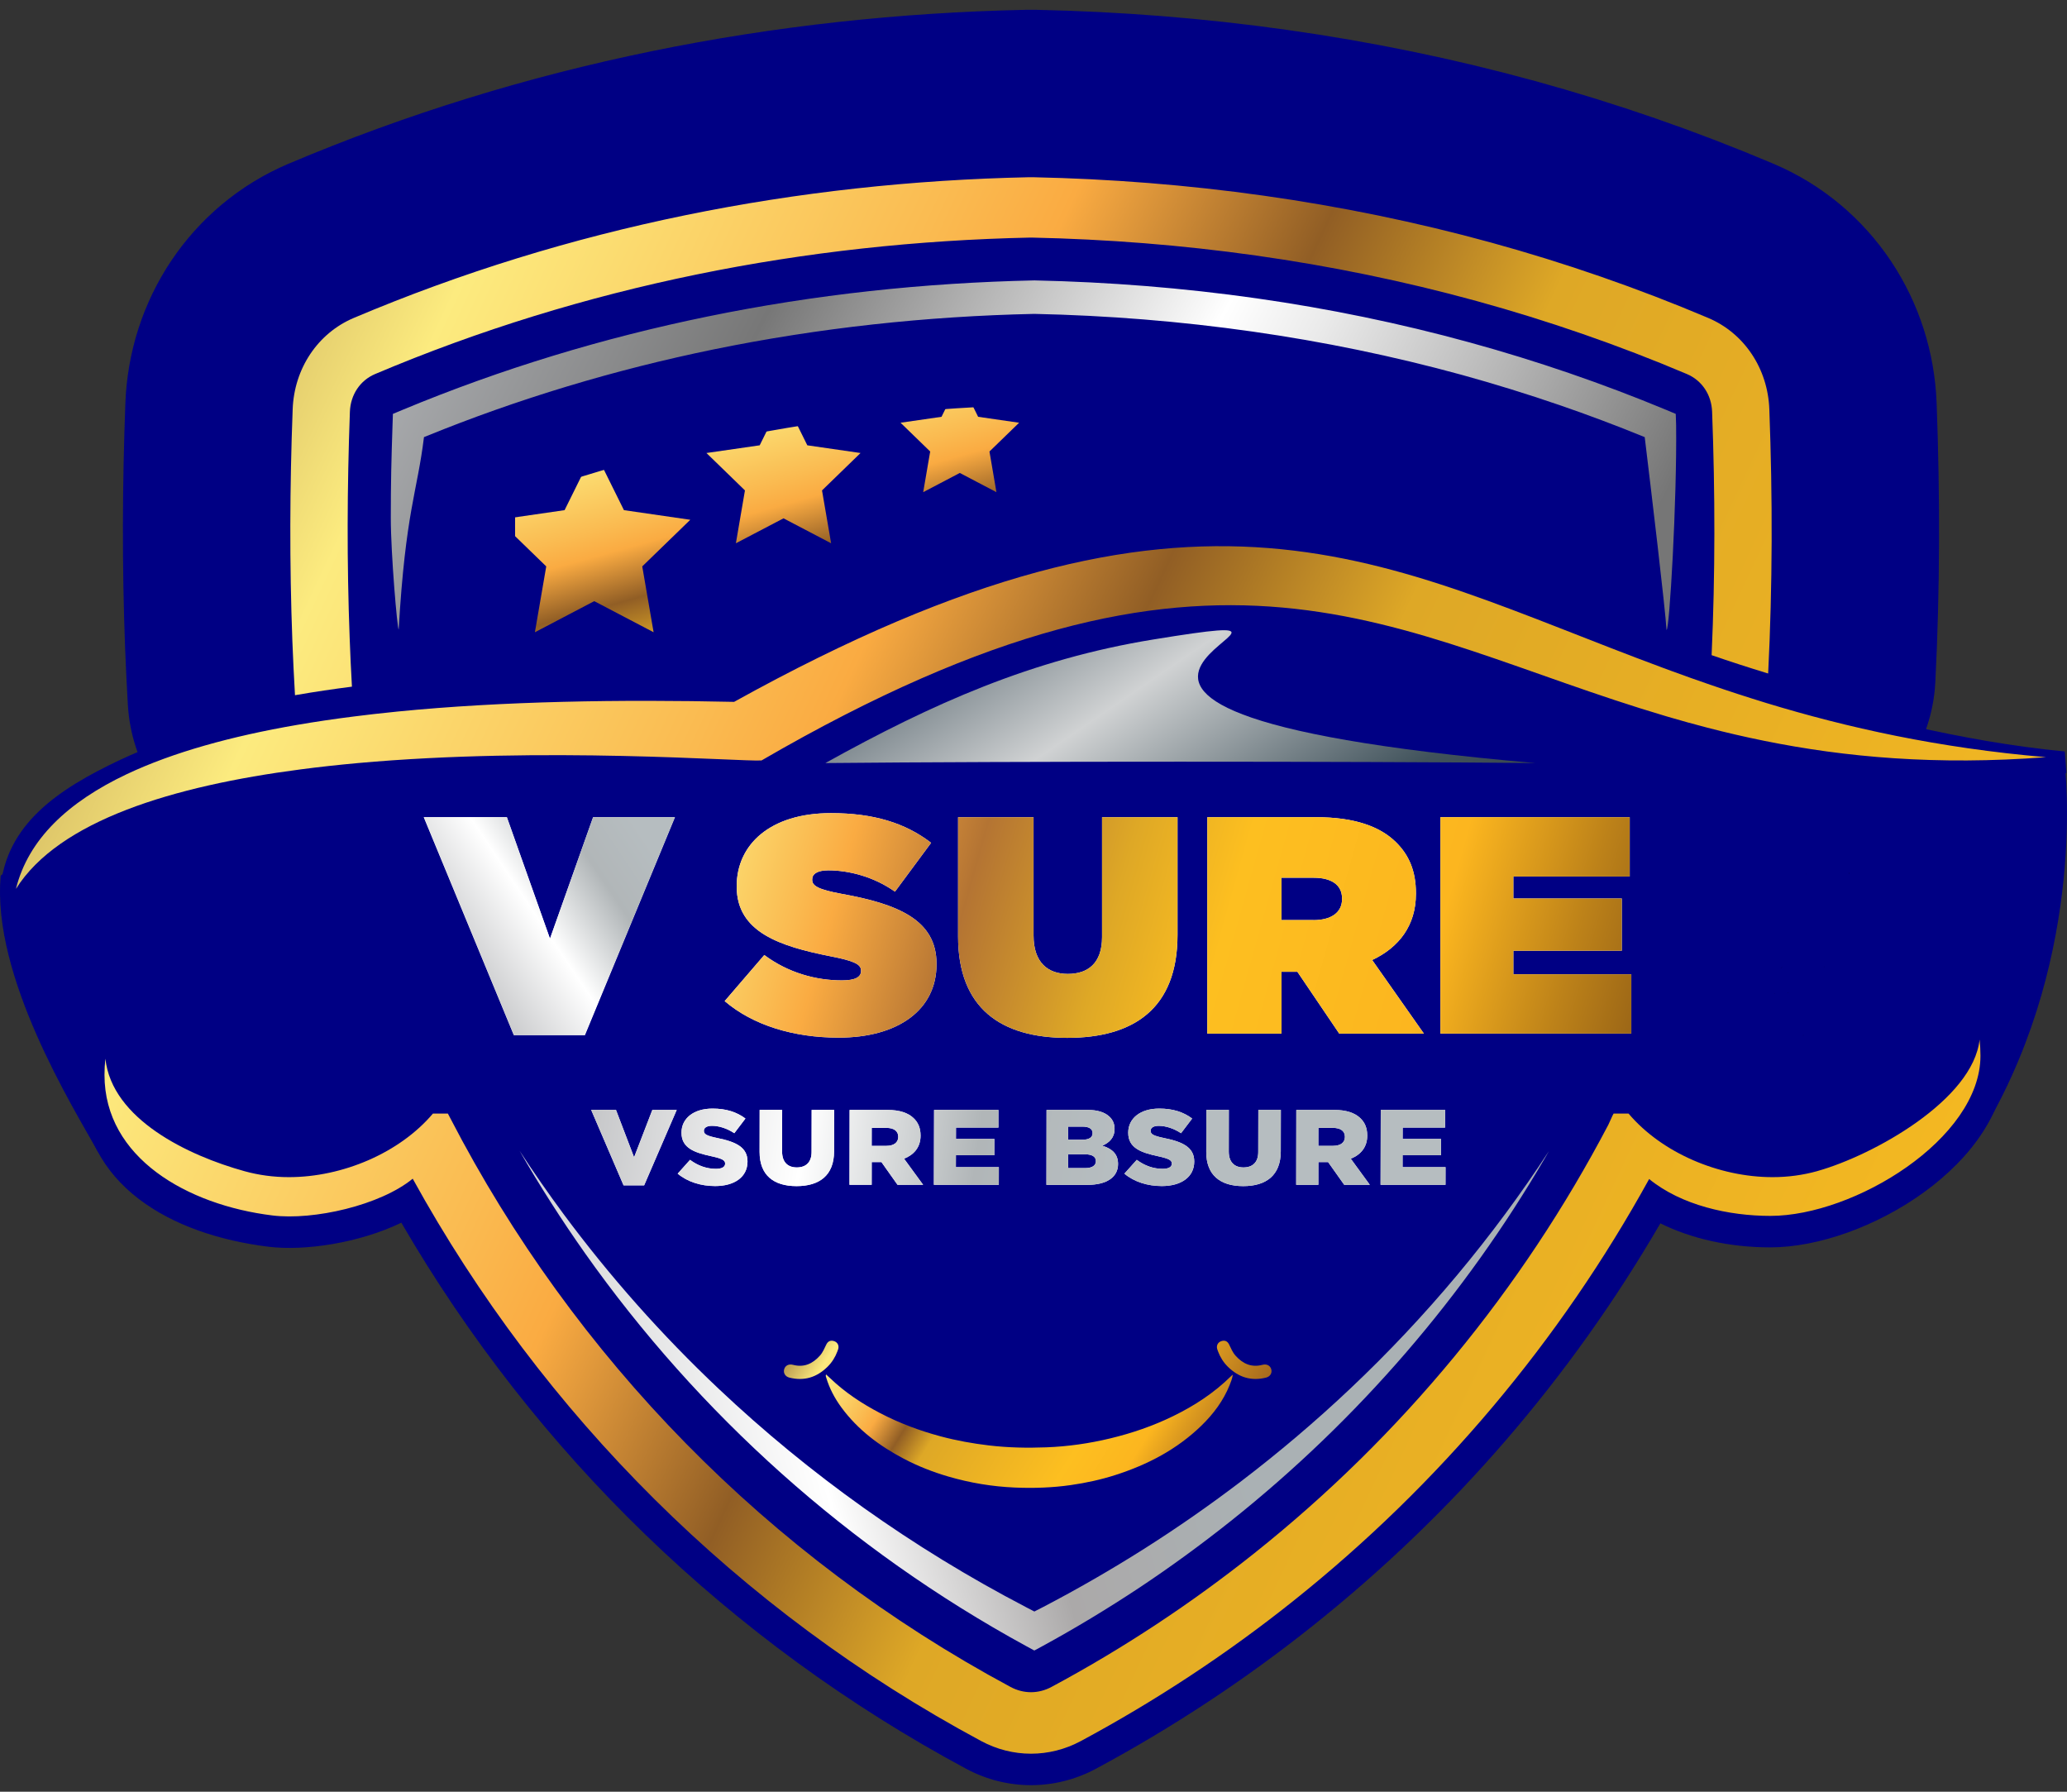 <svg width="105" height="91" viewBox="0 0 105 91" fill="none" xmlns="http://www.w3.org/2000/svg">
<rect x="0" y="0" width="105" height="91" fill="#333333" stroke="none"/>
<path fill-rule="evenodd" clip-rule="evenodd" d="M89.736 35.707L104.887 38.865C104.887 38.865 106.053 48.287 100.891 57.176C96.41 64.897 85.442 59.697 85.442 59.697L21.246 57.84L13.787 60.893C13.787 60.893 5.952 60.252 4.953 58.46C3.704 56.221 -0.43 49.58 0.036 44.473L5.353 40.061L29.416 36.612H36.608C36.608 36.612 53.566 29.534 53.833 29.534C54.099 29.534 64.931 28.649 64.931 28.649L73.278 32.01C73.278 32.01 81.98 35.459 82.334 35.636C82.689 35.813 89.736 35.707 89.736 35.707Z" fill="#000084"/>
<path fill-rule="evenodd" clip-rule="evenodd" d="M22.246 54.943L82.08 54.955C82.08 54.955 78.072 75.621 54.721 86.589L51.436 87.74C51.436 87.74 22.314 64.12 21.691 57.575L22.246 54.943Z" fill="#000084"/>
<path d="M13.244 32.728L13.544 38.268L36.517 37.45L41.134 36.433L45.351 33.292L51.478 30.948L65.197 29.532L71.368 30.329C71.368 30.329 76.517 31.435 77.006 31.833C77.495 32.232 83.398 34.222 83.398 34.222L88.281 35.948L91.317 36.677L91.551 31.42L87.927 19.406L78.87 15.47L58.761 11.267L38.206 10.736L22.846 16.53L16.008 20.509L13.244 32.728Z" fill="#000084"/>
<path d="M79.617 51.302L79.615 51.297L79.606 51.298L79.608 51.304L79.617 51.302Z" fill="black"/>
<path d="M78.016 44.371V44.368H78.004V44.371H78.016Z" fill="black"/>
<path d="M79.085 50.218H79.095V50.206H79.085V50.218Z" fill="black"/>
<path d="M78.64 46.862L78.638 46.856H78.629V46.858L78.63 46.866V46.864V46.866L78.64 46.862Z" fill="black"/>
<path d="M70.893 52.588V52.586L70.891 52.59L70.9 52.594L70.902 52.59L70.893 52.588Z" fill="black"/>
<path d="M73.061 44.409V44.413L73.07 44.416L73.072 44.411L73.061 44.409Z" fill="black"/>
<path d="M76.31 43.324H76.312V43.315H76.31V43.324Z" fill="black"/>
<path d="M73.927 52.797H73.921V52.806H73.927V52.797Z" fill="black"/>
<path d="M75.802 51.063H75.799V51.075H75.802V51.063Z" fill="black"/>
<path d="M76.266 49.977L76.263 49.983L76.272 49.988L76.276 49.981H76.274L76.266 49.977Z" fill="black"/>
<path d="M33.849 52.588V52.586L33.848 52.59L33.857 52.594L33.859 52.59L33.849 52.588Z" fill="black"/>
<path d="M36.02 44.409L36.018 44.413L36.027 44.416L36.029 44.411L36.02 44.409Z" fill="black"/>
<path d="M39.268 43.324H39.27V43.315H39.268V43.324Z" fill="black"/>
<path d="M39.995 45.016L39.997 45.011L39.987 45.007L39.985 45.012L39.995 45.016Z" fill="black"/>
<path d="M38.334 51.439V51.432H38.325V51.439H38.334Z" fill="black"/>
<path d="M38.831 52.419L38.825 52.413L38.819 52.422L38.825 52.426L38.831 52.419Z" fill="black"/>
<path d="M40.087 52.797H40.081V52.806H40.087V52.797Z" fill="black"/>
<path d="M46.595 52.797H46.591V52.806H46.595V52.797Z" fill="black"/>
<path d="M42.546 51.749V51.751V51.755H42.557V51.751V51.753L42.546 51.751V51.749V51.751V51.749Z" fill="black"/>
<path d="M44.502 44.39L44.501 44.398L44.512 44.401L44.514 44.392L44.502 44.39Z" fill="black"/>
<path d="M46.44 44.153H46.434V44.163H46.44V44.153Z" fill="black"/>
<path d="M44.725 51.693L44.727 51.691L44.716 51.689V51.691L44.725 51.693Z" fill="black"/>
<path d="M44.35 51.951H44.355V51.939H44.35V51.951Z" fill="black"/>
<path d="M90.134 50.445L90.131 50.453L90.142 50.454L90.144 50.447L90.134 50.445Z" fill="black"/>
<path d="M90.847 50.426V50.424L90.844 50.419V50.415L90.834 50.421V50.422L90.838 50.43V50.428L90.847 50.424V50.426V50.424V50.426Z" fill="black"/>
<path d="M91.61 52.586L91.606 52.577L91.596 52.58L91.598 52.59H91.6H91.598L91.61 52.586Z" fill="black"/>
<path d="M90.491 49.163V49.165V49.17V49.174L90.502 49.172V49.169V49.165V49.167L90.491 49.165V49.163V49.165V49.163Z" fill="black"/>
<path d="M90.508 49.101V49.103V49.105V49.108L90.506 49.11L90.517 49.112V49.11V49.107V49.103V49.105L90.508 49.103V49.101V49.103V49.101Z" fill="black"/>
<path d="M91.759 44.39L91.757 44.396L91.768 44.398V44.392L91.759 44.39Z" fill="black"/>
<path d="M93.951 44.332V44.326V44.322H93.94V44.328V44.332H93.951Z" fill="black"/>
<path d="M93.933 44.392L93.931 44.396L93.933 44.392L93.936 44.39L93.938 44.386L93.927 44.381V44.383L93.925 44.385L93.923 44.388L93.921 44.39V44.388H93.923L93.921 44.39L93.933 44.392Z" fill="black"/>
<path d="M92.681 49.105V49.097L92.672 49.095L92.67 49.101V49.103V49.101L92.681 49.105Z" fill="black"/>
<path fill-rule="evenodd" clip-rule="evenodd" d="M30.187 22.867L31.695 25.91L35.065 26.399L32.625 28.767L33.202 32.111L30.187 30.532L27.172 32.111L27.748 28.767L25.308 26.399L28.68 25.91L30.187 22.867Z" fill="url(#paint0_linear_217_6465)"/>
<path fill-rule="evenodd" clip-rule="evenodd" d="M39.801 20.175L41.01 22.617L43.714 23.008L41.757 24.908L42.219 27.592L39.801 26.326L37.382 27.592L37.842 24.908L35.886 23.008L38.591 22.617L39.801 20.175Z" fill="url(#paint1_linear_217_6465)"/>
<path fill-rule="evenodd" clip-rule="evenodd" d="M48.757 19.289L49.687 21.169L51.769 21.47L50.263 22.932L50.617 24.997L48.757 24.021L46.897 24.997L47.252 22.932L45.746 21.47L47.827 21.169L48.757 19.289Z" fill="url(#paint2_linear_217_6465)"/>
<path d="M57.15 49.33H57.14V49.342H57.15V49.33Z" fill="black"/>
<path d="M86.93 43.287H86.932V43.277H86.93V43.287Z" fill="black"/>
<path d="M87.091 43.745L87.087 43.742L87.08 43.749L87.083 43.753L87.091 43.745Z" fill="black"/>
<path d="M87.423 44.294V44.292H87.414V44.294H87.423Z" fill="black"/>
<path d="M90.134 50.445L90.131 50.453L90.142 50.454L90.144 50.447L90.134 50.445Z" fill="black"/>
<path d="M90.847 50.426V50.424L90.844 50.419V50.415L90.834 50.421V50.422L90.838 50.43V50.428L90.847 50.424V50.426V50.424V50.426Z" fill="black"/>
<path d="M91.61 52.586L91.606 52.577L91.596 52.58L91.598 52.59H91.6H91.598L91.61 52.586Z" fill="black"/>
<path d="M90.491 49.163V49.165V49.17V49.174L90.502 49.172V49.169V49.165V49.167L90.491 49.165V49.163V49.165V49.163Z" fill="black"/>
<path d="M90.508 49.101V49.103V49.105V49.108L90.506 49.11L90.517 49.112V49.11V49.107V49.103V49.105L90.508 49.103V49.101V49.103V49.101Z" fill="black"/>
<path d="M91.759 44.39L91.757 44.396L91.768 44.398V44.392L91.759 44.39Z" fill="black"/>
<path d="M93.951 44.332V44.326V44.322H93.94V44.328V44.332H93.951Z" fill="black"/>
<path d="M93.932 44.392L93.93 44.396L93.932 44.392L93.936 44.39L93.938 44.386L93.927 44.381V44.383L93.925 44.385L93.923 44.388V44.39V44.388V44.39L93.932 44.392Z" fill="black"/>
<path d="M92.682 49.105V49.097L92.672 49.095V49.101V49.103V49.101L92.682 49.105Z" fill="black"/>
<path d="M78.551 51.302V51.297L78.54 51.298L78.542 51.304L78.551 51.302Z" fill="black"/>
<path d="M84.306 52.627V52.631H84.317V52.627H84.306Z" fill="black"/>
<path d="M84.306 52.588V52.59H84.317V52.588H84.306Z" fill="black"/>
<path d="M81.908 43.287H81.91V43.277H81.908V43.287Z" fill="black"/>
<path d="M76.951 44.371V44.368H76.94V44.371H76.951Z" fill="black"/>
<path d="M78.019 50.218H78.029V50.206H78.019V50.218Z" fill="black"/>
<path d="M77.574 46.862V46.856H77.563V46.858L77.565 46.866V46.864V46.866L77.574 46.862Z" fill="black"/>
<path d="M85.485 52.797H85.481V52.806H85.485V52.797Z" fill="black"/>
<path d="M50.889 44.663V44.668H50.901V44.663H50.889Z" fill="black"/>
<path d="M56.597 44.39L56.595 44.398L56.604 44.401L56.606 44.392L56.597 44.39Z" fill="black"/>
<path d="M52.093 45.016L52.095 45.011L52.083 45.009L52.081 45.012L52.093 45.016Z" fill="black"/>
<path d="M51.408 47.625L51.41 47.616L51.401 47.614L51.397 47.621L51.408 47.625Z" fill="black"/>
<path d="M51.349 47.975V47.969H51.338V47.975H51.349Z" fill="black"/>
<path d="M51.846 48.952L51.842 48.949L51.836 48.958L51.84 48.96L51.846 48.952Z" fill="black"/>
<path d="M53.104 49.33H53.099V49.342H53.104V49.33Z" fill="black"/>
<path d="M57.15 49.33H57.14V49.342H57.15V49.33Z" fill="black"/>
<path d="M56.821 51.693V51.691L56.812 51.689L56.81 51.691L56.821 51.693Z" fill="black"/>
<path d="M56.446 51.951H56.452V51.939H56.446V51.951Z" fill="black"/>
<path d="M51.638 51.951H51.644V51.939H51.638V51.951Z" fill="black"/>
<path d="M60.37 52.293L60.363 52.297L60.368 52.304L60.376 52.3L60.37 52.293Z" fill="black"/>
<path d="M61.325 51.067L61.323 51.075L61.332 51.078L61.336 51.071V51.073V51.071L61.325 51.067Z" fill="black"/>
<path d="M62.068 48.11V48.118L62.08 48.12V48.11H62.068Z" fill="black"/>
<path d="M61.572 47.131L61.578 47.135L61.585 47.127L61.578 47.123L61.572 47.131Z" fill="black"/>
<path d="M60.314 46.753H60.323V46.742H60.314V46.753Z" fill="black"/>
<path d="M69.827 52.588V52.586L69.825 52.59L69.834 52.594L69.836 52.59L69.827 52.588Z" fill="black"/>
<path d="M71.995 44.409V44.413L72.004 44.416L72.006 44.411L71.995 44.409Z" fill="black"/>
<path d="M75.244 43.324H75.247V43.315H75.244V43.324Z" fill="black"/>
<path d="M64.77 44.172H64.768V44.181H64.77V44.172Z" fill="black"/>
<path d="M67.408 44.172H67.406V44.181H67.408V44.172Z" fill="black"/>
<path d="M67.668 44.371V44.366H67.657V44.371H67.668Z" fill="black"/>
<path d="M67.666 44.411H67.668V44.409H67.657V44.411V44.409L67.668 44.411H67.666H67.668H67.666Z" fill="black"/>
<path d="M65.48 52.59V52.582L65.47 52.58L65.468 52.588L65.48 52.59Z" fill="black"/>
<path d="M72.861 52.797H72.855V52.806H72.861V52.797Z" fill="black"/>
<path d="M74.736 51.063H74.732V51.075H74.736V51.063Z" fill="black"/>
<path d="M75.2 49.977L75.197 49.983L75.206 49.988L75.21 49.981L75.2 49.977Z" fill="black"/>
<path fill-rule="evenodd" clip-rule="evenodd" d="M77.993 38.755C68.525 38.663 51.404 38.663 41.927 38.755C47.361 35.736 52.421 33.482 58.578 32.48C71.602 30.356 45.612 35.937 77.993 38.755Z" fill="url(#paint3_linear_217_6465)"/>
<path d="M41.963 69.807C42.034 69.871 42.104 69.931 42.168 69.995C42.923 70.72 43.787 71.29 44.714 71.773C45.691 72.281 46.717 72.666 47.78 72.95C48.587 73.166 49.408 73.314 50.238 73.412C51.208 73.527 52.18 73.546 53.153 73.508C54.251 73.467 55.336 73.311 56.406 73.053C57.506 72.788 58.57 72.423 59.587 71.927C60.676 71.397 61.679 70.741 62.544 69.886C62.559 69.871 62.576 69.859 62.625 69.818C62.593 70.028 62.527 70.19 62.462 70.35C62.142 71.145 61.64 71.814 61.029 72.408C59.789 73.611 58.302 74.388 56.668 74.912C55.927 75.151 55.168 75.314 54.398 75.425C53.932 75.493 53.465 75.532 52.993 75.553C52.514 75.574 52.034 75.572 51.553 75.551C50.408 75.502 49.285 75.316 48.183 74.995C47.397 74.766 46.636 74.469 45.91 74.087C44.678 73.438 43.581 72.623 42.748 71.491C42.406 71.027 42.138 70.525 41.972 69.972C41.959 69.921 41.929 69.874 41.963 69.807Z" fill="url(#paint4_linear_217_6465)"/>
<path d="M61.874 68.636C61.859 68.592 61.84 68.551 61.829 68.508C61.785 68.333 61.866 68.179 62.031 68.119C62.206 68.055 62.349 68.109 62.434 68.28C62.532 68.478 62.612 68.683 62.761 68.85C63.129 69.262 63.568 69.466 64.131 69.318C64.348 69.262 64.523 69.352 64.578 69.544C64.631 69.73 64.527 69.914 64.312 69.968C63.559 70.158 62.916 69.95 62.372 69.414C62.15 69.194 61.983 68.931 61.874 68.636Z" fill="url(#paint5_linear_217_6465)"/>
<path d="M42.538 68.636C42.553 68.592 42.572 68.551 42.583 68.508C42.627 68.333 42.546 68.179 42.382 68.119C42.206 68.055 42.063 68.109 41.978 68.28C41.88 68.478 41.8 68.683 41.651 68.85C41.283 69.262 40.844 69.466 40.282 69.318C40.065 69.262 39.889 69.352 39.834 69.544C39.782 69.73 39.885 69.914 40.1 69.968C40.853 70.158 41.497 69.95 42.04 69.414C42.263 69.194 42.427 68.931 42.538 68.636Z" fill="url(#paint6_linear_217_6465)"/>
<path d="M89.819 34.206C89.791 34.198 89.764 34.189 89.736 34.181C88.779 33.888 87.851 33.587 86.947 33.275C87.132 29.156 87.127 25.028 86.972 20.91C86.94 20.045 86.453 19.321 85.693 18.998C82.212 17.523 78.64 16.287 75.008 15.289C67.63 13.263 60.031 12.227 52.414 12.067H52.332C40.929 12.308 29.653 14.511 19.053 18.998C18.293 19.321 17.808 20.045 17.774 20.91C17.633 24.743 17.617 28.585 17.763 32.42C17.793 33.237 17.831 34.057 17.878 34.875C16.921 34.997 15.989 35.136 15.084 35.292C15.051 35.298 15.017 35.303 14.985 35.309C14.931 34.386 14.887 33.463 14.851 32.54C14.704 28.626 14.719 24.705 14.867 20.788C14.942 18.718 16.142 16.923 17.966 16.15C28.9 11.52 40.51 9.248 52.276 9.001C52.34 9 52.406 9 52.472 9.001C60.321 9.165 68.142 10.233 75.742 12.319C79.493 13.351 83.181 14.626 86.779 16.15C88.604 16.923 89.804 18.718 89.879 20.788C90.047 25.258 90.044 29.739 89.819 34.206Z" fill="#000084" stroke="#000084" stroke-width="17.008" stroke-miterlimit="10" stroke-linecap="round" stroke-linejoin="round"/>
<path d="M100.559 52.798C100.227 55.855 95.189 58.667 92.332 59.474C92.317 59.479 92.304 59.483 92.289 59.487C91.581 59.682 90.829 59.786 90.044 59.786C87.319 59.786 84.421 58.558 82.727 56.556H81.996H81.968C81.948 56.596 81.927 56.637 81.906 56.676C81.889 56.71 81.772 56.972 81.717 57.09C81.71 57.107 81.702 57.122 81.697 57.133C77.319 65.476 71.229 72.903 63.727 78.88C60.504 81.448 57.05 83.727 53.417 85.676C52.749 86.035 51.997 86.035 51.329 85.676C38.997 79.053 29.151 68.919 22.88 56.802C22.857 56.761 22.834 56.718 22.814 56.676C22.793 56.637 22.772 56.596 22.751 56.556H21.993C20.299 58.558 17.401 59.786 14.676 59.786C13.891 59.786 13.138 59.682 12.431 59.487C9.551 58.692 5.687 56.842 5.353 53.77C5.323 54.041 5.308 54.315 5.308 54.594C5.308 58.812 9.527 61.201 13.833 61.731C15.936 61.991 19.321 61.214 20.965 59.865C27.548 71.814 37.502 81.8 49.842 88.426C51.436 89.283 53.31 89.283 54.906 88.426C58.704 86.385 62.317 84.007 65.687 81.319C73.134 75.384 79.257 68.079 83.774 59.882C85.415 61.22 87.821 61.754 89.932 61.754C94.198 61.754 100.604 57.838 100.604 53.62C100.604 53.344 100.589 53.069 100.559 52.798Z" fill="#000084"/>
<path d="M52.374 90.667C51.242 90.667 50.112 90.39 49.081 89.836C37.095 83.399 27.204 73.831 20.387 62.1C18.253 63.13 15.485 63.549 13.636 63.32C8.693 62.711 4.133 60.192 4.133 55.011C4.133 54.675 4.15 54.338 4.187 54.011C4.353 52.545 5.208 50.898 5.419 50.941C5.485 50.954 6.04 53.174 6.506 53.926C7.602 55.695 10.272 57.233 12.857 57.947C13.434 58.107 14.046 58.188 14.674 58.188C16.97 58.188 19.104 56.791 20.765 55.526C21.032 55.321 21.659 55.019 21.991 54.958C22.178 54.925 22.568 54.902 22.75 54.958C23.146 55.082 24.17 55.816 24.17 55.816L24.248 55.964C24.261 55.988 24.274 56.015 24.287 56.041L24.302 56.071C30.529 68.102 40.136 77.852 52.087 84.27C52.28 84.373 52.461 84.373 52.653 84.27C56.189 82.371 59.578 80.138 62.723 77.632C70.021 71.818 75.921 64.681 80.261 56.417L80.351 56.22C80.406 56.097 80.459 55.985 80.47 55.962L80.547 55.814C80.547 55.814 81.572 55.082 81.968 54.958C82.149 54.902 82.54 54.925 82.727 54.958C83.059 55.019 83.685 55.321 83.953 55.526C85.614 56.791 87.747 58.188 90.044 58.188C90.67 58.188 91.281 58.107 91.861 57.947L91.895 57.936C94.591 57.175 98.204 54.65 99.259 52.798C100.374 50.842 100.555 49.669 100.625 49.663C101.108 49.629 101.683 51.834 101.821 52.654C101.876 52.979 101.923 53.374 101.923 53.71C101.923 59.083 94.779 63.353 89.932 63.353C87.874 63.353 85.923 62.919 84.344 62.132C79.768 70.004 73.834 76.875 66.691 82.569C63.268 85.298 59.561 87.744 55.67 89.834C54.636 90.388 53.504 90.667 52.374 90.667ZM82.661 58.733C82.595 58.855 82.529 58.975 82.463 59.098L82.991 58.996C82.878 58.91 82.768 58.821 82.661 58.733ZM21.75 58.979L22.276 59.081C22.21 58.959 22.144 58.838 22.078 58.718C21.972 58.804 21.863 58.893 21.75 58.979ZM91.868 57.943C91.84 57.951 91.811 57.96 91.779 57.972L91.868 57.943ZM91.908 57.934C91.895 57.938 91.881 57.94 91.87 57.943L91.908 57.934ZM80.257 56.428L80.251 56.44L80.257 56.428Z" fill="#000084"/>
<path fill-rule="evenodd" clip-rule="evenodd" d="M103.987 38.435C98.415 38.862 93.713 38.456 89.606 37.623C88.619 37.424 87.663 37.2 86.734 36.959C86.059 36.785 85.398 36.6 84.749 36.411C84.691 36.394 84.632 36.377 84.574 36.358C70.615 32.226 62.034 25.066 38.684 38.623C37.644 38.693 27.708 37.896 18.153 38.758C17.182 38.847 16.214 38.952 15.259 39.078C8.814 39.92 2.993 41.67 0.81 45.146C0.536 42.383 3.463 40.728 6.438 39.321C8.801 38.204 11.759 37.392 15.084 36.819C16.019 36.657 16.984 36.514 17.972 36.39C18.631 36.305 19.299 36.23 19.976 36.162C20.044 36.155 20.112 36.147 20.18 36.14C25.572 35.606 31.527 35.52 37.291 35.647C61.102 22.44 70.11 28.602 84.444 33.907C84.591 33.963 84.742 34.018 84.891 34.072C85.54 34.311 86.2 34.546 86.874 34.777C87.8 35.097 88.753 35.407 89.736 35.708C93.838 36.956 98.138 37.871 103.987 38.435Z" fill="#000084"/>
<path d="M0.242 47.556L0.012 45.223C0.27 41.851 2.98 40.071 6.095 38.597C8.395 37.508 11.374 36.645 14.948 36.029C15.887 35.867 16.87 35.721 17.872 35.595C18.514 35.512 19.195 35.435 19.897 35.365L20.091 35.343C24.855 34.871 30.57 34.702 37.091 34.841C58.606 22.961 68.221 26.726 80.387 31.489C81.785 32.036 83.229 32.602 84.723 33.155C84.848 33.202 84.963 33.245 85.08 33.286L85.168 33.318C85.819 33.557 86.481 33.792 87.136 34.018C88.061 34.337 89.016 34.647 89.972 34.941C94.417 36.294 99.587 37.655 104.887 38.166L104.97 39.26C99.827 39.655 94.129 39.352 89.446 38.403C88.495 38.211 87.514 37.984 86.532 37.73C85.895 37.565 85.236 37.382 84.523 37.174C84.463 37.157 84.398 37.138 84.336 37.117C82.093 36.452 79.987 35.711 77.951 34.995C67.455 31.297 58.389 28.104 39.087 39.311L38.925 39.405L38.738 39.418C38.467 39.437 37.895 39.414 36.629 39.36C33.025 39.208 25.527 38.892 18.227 39.552C17.229 39.642 16.267 39.749 15.367 39.867C7.923 40.843 3.255 42.76 1.491 45.571L0.242 47.556ZM32.797 36.395C28.091 36.395 23.889 36.576 20.259 36.935L20.065 36.956C19.37 37.025 18.703 37.1 18.074 37.181C17.095 37.303 16.135 37.446 15.22 37.604C11.789 38.196 8.95 39.016 6.782 40.04C6.433 40.206 6.097 40.369 5.778 40.531C8.236 39.529 11.368 38.777 15.155 38.283C16.076 38.161 17.061 38.052 18.082 37.959C25.489 37.29 33.059 37.61 36.697 37.762C37.455 37.794 38.129 37.822 38.461 37.824C58.283 26.369 67.648 29.668 78.489 33.487C80.508 34.2 82.597 34.935 84.804 35.587L84.823 35.593C84.874 35.61 84.923 35.623 84.974 35.638C85.674 35.843 86.316 36.02 86.938 36.181C87.893 36.429 88.844 36.649 89.768 36.835C90.681 37.02 91.599 37.179 92.521 37.311C91.514 37.055 90.512 36.775 89.504 36.467C88.527 36.168 87.555 35.852 86.614 35.527C85.948 35.3 85.276 35.059 84.615 34.816L84.531 34.786C84.406 34.741 84.28 34.694 84.157 34.647C82.659 34.093 81.206 33.523 79.802 32.974C67.997 28.352 58.67 24.7 37.684 36.341L37.493 36.446L37.276 36.441C35.734 36.412 34.242 36.395 32.797 36.395Z" fill="#000084"/>
<path fill-rule="evenodd" clip-rule="evenodd" d="M103.936 38.456C98.365 38.882 93.713 38.456 89.606 37.623C88.619 37.424 87.663 37.2 86.734 36.959C86.059 36.785 85.398 36.6 84.749 36.41C84.691 36.394 84.632 36.377 84.574 36.358C70.615 32.226 62.034 25.066 38.684 38.623C37.644 38.693 27.708 37.895 18.153 38.758C17.182 38.847 16.214 38.952 15.259 39.078C8.814 39.92 2.993 41.67 0.81 45.146C1.433 42.623 3.463 40.728 6.438 39.32C8.801 38.204 11.759 37.392 15.084 36.818C16.019 36.657 16.984 36.514 17.972 36.39C18.631 36.305 19.299 36.23 19.976 36.162C20.044 36.155 20.112 36.147 20.18 36.14C25.572 35.606 31.527 35.52 37.291 35.647C61.102 22.44 70.11 28.602 84.444 33.907C84.591 33.963 84.742 34.017 84.891 34.072C85.54 34.311 86.2 34.546 86.874 34.777C87.8 35.096 88.753 35.407 89.736 35.708C93.838 36.956 98.457 37.989 103.936 38.456Z" fill="url(#paint7_linear_217_6465)"/>
<path d="M89.819 34.206C89.791 34.198 89.764 34.189 89.736 34.181C88.779 33.888 87.851 33.587 86.947 33.275C87.132 29.156 87.127 25.028 86.972 20.91C86.94 20.045 86.453 19.321 85.693 18.998C82.212 17.523 78.64 16.287 75.008 15.289C67.63 13.263 60.031 12.227 52.414 12.067H52.332C40.929 12.308 29.653 14.511 19.053 18.998C18.293 19.321 17.808 20.045 17.774 20.91C17.633 24.743 17.617 28.585 17.763 32.42C17.793 33.237 17.831 34.057 17.878 34.875C16.921 34.997 15.989 35.136 15.084 35.292C15.051 35.298 15.017 35.303 14.985 35.309C14.931 34.386 14.887 33.463 14.851 32.54C14.704 28.626 14.719 24.705 14.867 20.788C14.942 18.718 16.142 16.923 17.966 16.15C28.9 11.52 40.51 9.248 52.276 9.001C52.34 9 52.406 9 52.472 9.001C60.321 9.165 68.142 10.233 75.742 12.319C79.493 13.351 83.181 14.626 86.779 16.15C88.604 16.923 89.804 18.718 89.879 20.788C90.047 25.258 90.044 29.739 89.819 34.206Z" fill="url(#paint8_linear_217_6465)"/>
<path d="M100.559 52.798C100.227 55.855 95.189 58.667 92.332 59.474C92.317 59.479 92.304 59.483 92.289 59.487C91.581 59.682 90.829 59.786 90.044 59.786C87.319 59.786 84.421 58.558 82.727 56.556H81.996H81.968C81.948 56.596 81.927 56.637 81.906 56.676C81.889 56.71 81.772 56.972 81.717 57.09C81.71 57.107 81.702 57.122 81.697 57.133C77.319 65.476 71.229 72.903 63.727 78.88C60.504 81.448 57.05 83.727 53.417 85.676C52.749 86.035 51.997 86.035 51.329 85.676C38.997 79.053 29.151 68.919 22.88 56.802C22.857 56.761 22.834 56.718 22.814 56.676C22.793 56.637 22.772 56.596 22.751 56.556H21.993C20.299 58.558 17.401 59.786 14.676 59.786C13.891 59.786 13.138 59.682 12.431 59.487C9.551 58.692 5.687 56.842 5.353 53.77C5.323 54.041 5.308 54.315 5.308 54.594C5.308 58.812 9.527 61.201 13.833 61.731C15.936 61.991 19.321 61.214 20.965 59.865C27.548 71.814 37.502 81.8 49.842 88.426C51.436 89.283 53.31 89.283 54.906 88.426C58.704 86.385 62.317 84.007 65.687 81.319C73.134 75.384 79.257 68.079 83.774 59.882C85.415 61.22 87.821 61.754 89.932 61.754C94.198 61.754 100.604 57.838 100.604 53.62C100.604 53.344 100.589 53.069 100.559 52.798Z" fill="url(#paint9_linear_217_6465)"/>
<path fill-rule="evenodd" clip-rule="evenodd" d="M52.544 81.847L52.106 81.619C46.329 78.608 41.097 74.869 36.52 70.547C33.614 67.805 30.972 64.825 28.621 61.652C27.848 60.607 27.105 59.538 26.395 58.451C27.418 60.229 28.525 61.959 29.706 63.633C35.48 71.805 43.104 78.676 52.123 83.601L52.542 83.828L52.963 83.601C54.644 82.683 56.289 81.689 57.889 80.629C59.472 79.576 61.023 78.444 62.538 77.239C69.008 72.083 74.395 65.816 78.487 58.803C78.555 58.688 78.623 58.569 78.689 58.455C75.844 62.816 72.461 66.869 68.601 70.517C66.836 72.185 64.972 73.767 63.012 75.26C61.425 76.467 59.801 77.597 58.142 78.649C56.465 79.711 54.744 80.704 52.982 81.623L52.544 81.847Z" fill="url(#paint10_linear_217_6465)"/>
<path fill-rule="evenodd" clip-rule="evenodd" d="M84.657 31.993C84.591 30.89 83.889 25.008 83.549 22.201C82.11 21.613 80.665 21.07 79.217 20.573C77.567 20.008 75.915 19.496 74.263 19.041C70.763 18.081 67.21 17.351 63.625 16.84C59.948 16.316 56.246 16.02 52.542 15.942C47.069 16.06 41.614 16.648 36.25 17.746C31.244 18.774 26.321 20.246 21.537 22.201C21.195 25.008 20.601 25.978 20.252 31.971C20.184 31.978 19.852 28.121 19.852 26.309C19.852 24.498 19.88 23.369 19.94 21.579L19.959 21.021L20.45 20.816C25.474 18.726 30.663 17.158 35.946 16.075C41.393 14.957 46.944 14.361 52.527 14.242H52.559C56.336 14.323 60.104 14.622 63.84 15.154C67.485 15.673 71.102 16.415 74.668 17.395C76.378 17.865 78.063 18.385 79.717 18.953C81.385 19.526 83.027 20.147 84.636 20.816L85.125 21.021L85.144 21.579C85.191 25.402 84.804 32.049 84.657 31.993Z" fill="url(#paint11_linear_217_6465)"/>
<path d="M30.031 56.372H31.291L32.21 58.778L33.138 56.372H34.376L32.721 60.203H31.676L30.031 56.372Z" fill="white"/>
<path d="M34.425 59.609L35.053 58.908C35.453 59.207 35.901 59.364 36.37 59.364C36.672 59.364 36.834 59.267 36.834 59.103V59.092C36.834 58.934 36.7 58.848 36.15 58.727C35.285 58.543 34.617 58.314 34.619 57.532V57.52C34.621 56.814 35.219 56.304 36.195 56.304C36.885 56.304 37.425 56.477 37.867 56.81L37.302 57.554C36.931 57.31 36.525 57.18 36.165 57.18C35.891 57.18 35.757 57.289 35.757 57.425V57.436C35.757 57.609 35.897 57.686 36.459 57.804C37.393 57.994 37.974 58.276 37.972 58.989V59C37.97 59.776 37.314 60.239 36.327 60.239C35.61 60.239 34.925 60.028 34.425 59.609Z" fill="white"/>
<path d="M38.586 58.505L38.589 56.37H39.733L39.729 58.483C39.729 59.032 40.023 59.293 40.476 59.293C40.929 59.293 41.225 59.043 41.227 58.511L41.231 56.37H42.374L42.37 58.477C42.368 59.705 41.617 60.242 40.463 60.242C39.308 60.242 38.584 59.695 38.586 58.505Z" fill="white"/>
<path d="M43.159 56.372H45.082C45.702 56.372 46.133 56.524 46.404 56.785C46.642 57.004 46.763 57.297 46.763 57.671V57.682C46.763 58.263 46.431 58.648 45.925 58.849L46.893 60.175H45.593L44.776 59.022H44.282L44.28 60.175H43.153L43.159 56.372ZM45.025 58.197C45.408 58.197 45.629 58.024 45.629 57.746V57.735C45.629 57.436 45.397 57.284 45.019 57.284H44.282L44.28 58.197H45.025Z" fill="white"/>
<path d="M47.45 56.372H50.719L50.718 57.269H48.563L48.561 57.844H50.512L50.51 58.675H48.559L48.557 59.278H50.74L50.738 60.175H47.44L47.45 56.372Z" fill="white"/>
<path d="M53.163 56.372H55.248C55.759 56.372 56.12 56.492 56.357 56.714C56.52 56.866 56.618 57.068 56.618 57.329V57.34C56.618 57.78 56.35 58.041 55.989 58.188C56.482 58.34 56.795 58.601 56.795 59.116V59.128C56.793 59.78 56.223 60.177 55.253 60.177H53.157L53.163 56.372ZM55.127 59.327C55.47 59.327 55.667 59.203 55.669 58.979V58.968C55.669 58.761 55.495 58.626 55.118 58.626H54.259L54.257 59.327H55.127ZM54.967 57.887C55.31 57.887 55.501 57.778 55.501 57.556V57.545C55.501 57.338 55.327 57.22 54.989 57.22H54.257L54.255 57.887H54.967Z" fill="white"/>
<path d="M57.117 59.609L57.746 58.908C58.146 59.207 58.593 59.364 59.063 59.364C59.365 59.364 59.527 59.267 59.527 59.103V59.092C59.527 58.934 59.393 58.848 58.842 58.727C57.978 58.543 57.31 58.314 57.312 57.532V57.52C57.314 56.814 57.912 56.304 58.887 56.304C59.578 56.304 60.117 56.477 60.559 56.81L59.995 57.554C59.623 57.31 59.217 57.18 58.857 57.18C58.584 57.18 58.45 57.289 58.45 57.425V57.436C58.45 57.609 58.589 57.686 59.151 57.804C60.085 57.994 60.666 58.276 60.665 58.989V59C60.663 59.776 60.006 60.239 59.019 60.239C58.3 60.239 57.615 60.028 57.117 59.609Z" fill="white"/>
<path d="M61.276 58.505L61.28 56.37H62.423L62.419 58.483C62.419 59.032 62.714 59.293 63.166 59.293C63.619 59.293 63.916 59.043 63.917 58.511L63.921 56.37H65.065L65.061 58.477C65.059 59.705 64.308 60.242 63.153 60.242C61.998 60.242 61.274 59.695 61.276 58.505Z" fill="white"/>
<path d="M65.85 56.372H67.772C68.393 56.372 68.823 56.524 69.095 56.785C69.333 57.004 69.453 57.297 69.453 57.671V57.682C69.453 58.263 69.121 58.648 68.616 58.849L69.584 60.175H68.284L67.467 59.022H66.972L66.97 60.175H65.844L65.85 56.372ZM67.716 58.197C68.099 58.197 68.319 58.024 68.319 57.746V57.735C68.319 57.436 68.087 57.284 67.71 57.284H66.972L66.97 58.197H67.716Z" fill="white"/>
<path d="M70.14 56.372H73.41L73.408 57.269H71.253L71.251 57.844H73.202L73.2 58.675H71.249L71.248 59.278H73.431L73.429 60.175H70.131L70.14 56.372Z" fill="white"/>
<path d="M30.031 56.372H31.291L32.21 58.778L33.138 56.372H34.376L32.721 60.203H31.676L30.031 56.372Z" fill="url(#paint12_linear_217_6465)"/>
<path d="M34.425 59.609L35.053 58.908C35.453 59.207 35.901 59.364 36.37 59.364C36.672 59.364 36.834 59.267 36.834 59.103V59.092C36.834 58.934 36.7 58.848 36.15 58.727C35.285 58.543 34.617 58.314 34.619 57.532V57.52C34.621 56.814 35.219 56.304 36.195 56.304C36.885 56.304 37.425 56.477 37.867 56.81L37.302 57.554C36.931 57.31 36.525 57.18 36.165 57.18C35.891 57.18 35.757 57.289 35.757 57.425V57.436C35.757 57.609 35.897 57.686 36.459 57.804C37.393 57.994 37.974 58.276 37.972 58.989V59C37.97 59.776 37.314 60.239 36.327 60.239C35.61 60.239 34.925 60.028 34.425 59.609Z" fill="url(#paint13_linear_217_6465)"/>
<path d="M38.586 58.505L38.589 56.37H39.733L39.729 58.483C39.729 59.032 40.023 59.293 40.476 59.293C40.929 59.293 41.225 59.043 41.227 58.511L41.231 56.37H42.374L42.37 58.477C42.368 59.705 41.617 60.242 40.463 60.242C39.308 60.242 38.584 59.695 38.586 58.505Z" fill="url(#paint14_linear_217_6465)"/>
<path d="M43.159 56.372H45.082C45.702 56.372 46.133 56.524 46.404 56.785C46.642 57.004 46.763 57.297 46.763 57.671V57.682C46.763 58.263 46.431 58.648 45.925 58.849L46.893 60.175H45.593L44.776 59.022H44.282L44.28 60.175H43.153L43.159 56.372ZM45.025 58.197C45.408 58.197 45.629 58.024 45.629 57.746V57.735C45.629 57.436 45.397 57.284 45.019 57.284H44.282L44.28 58.197H45.025Z" fill="url(#paint15_linear_217_6465)"/>
<path d="M47.45 56.372H50.719L50.718 57.269H48.563L48.561 57.844H50.512L50.51 58.675H48.559L48.557 59.278H50.74L50.738 60.175H47.44L47.45 56.372Z" fill="url(#paint16_linear_217_6465)"/>
<path d="M53.163 56.372H55.248C55.759 56.372 56.12 56.492 56.357 56.714C56.52 56.866 56.618 57.068 56.618 57.329V57.34C56.618 57.78 56.35 58.041 55.989 58.188C56.482 58.34 56.795 58.601 56.795 59.116V59.128C56.793 59.78 56.223 60.177 55.253 60.177H53.157L53.163 56.372ZM55.127 59.327C55.47 59.327 55.667 59.203 55.669 58.979V58.968C55.669 58.761 55.495 58.626 55.118 58.626H54.259L54.257 59.327H55.127ZM54.967 57.887C55.31 57.887 55.501 57.778 55.501 57.556V57.545C55.501 57.338 55.327 57.22 54.989 57.22H54.257L54.255 57.887H54.967Z" fill="url(#paint17_linear_217_6465)"/>
<path d="M57.117 59.609L57.746 58.908C58.146 59.207 58.593 59.364 59.063 59.364C59.365 59.364 59.527 59.267 59.527 59.103V59.092C59.527 58.934 59.393 58.848 58.842 58.727C57.978 58.543 57.31 58.314 57.312 57.532V57.52C57.314 56.814 57.912 56.304 58.887 56.304C59.578 56.304 60.117 56.477 60.559 56.81L59.995 57.554C59.623 57.31 59.217 57.18 58.857 57.18C58.584 57.18 58.45 57.289 58.45 57.425V57.436C58.45 57.609 58.589 57.686 59.151 57.804C60.085 57.994 60.666 58.276 60.665 58.989V59C60.663 59.776 60.006 60.239 59.019 60.239C58.3 60.239 57.615 60.028 57.117 59.609Z" fill="url(#paint18_linear_217_6465)"/>
<path d="M61.276 58.505L61.28 56.37H62.423L62.419 58.483C62.419 59.032 62.714 59.293 63.166 59.293C63.619 59.293 63.916 59.043 63.917 58.511L63.921 56.37H65.065L65.061 58.477C65.059 59.705 64.308 60.242 63.153 60.242C61.998 60.242 61.274 59.695 61.276 58.505Z" fill="url(#paint19_linear_217_6465)"/>
<path d="M65.85 56.372H67.772C68.393 56.372 68.823 56.524 69.095 56.785C69.333 57.004 69.453 57.297 69.453 57.671V57.682C69.453 58.263 69.121 58.648 68.616 58.849L69.584 60.175H68.284L67.467 59.022H66.972L66.97 60.175H65.844L65.85 56.372ZM67.716 58.197C68.099 58.197 68.319 58.024 68.319 57.746V57.735C68.319 57.436 68.087 57.284 67.71 57.284H66.972L66.97 58.197H67.716Z" fill="url(#paint20_linear_217_6465)"/>
<path d="M70.14 56.372H73.41L73.408 57.269H71.253L71.251 57.844H73.202L73.2 58.675H71.249L71.248 59.278H73.431L73.429 60.175H70.131L70.14 56.372Z" fill="url(#paint21_linear_217_6465)"/>
<path d="M36.812 50.845L38.825 48.505C40.05 49.415 41.452 49.793 42.772 49.793C43.45 49.793 43.738 49.62 43.738 49.321V49.289C43.738 48.975 43.384 48.802 42.176 48.567C39.648 48.065 37.423 47.358 37.423 45.035V45.003C37.423 42.915 39.099 41.298 42.208 41.298C44.384 41.298 45.993 41.8 47.299 42.806L45.463 45.287C44.401 44.533 43.127 44.204 42.08 44.204C41.516 44.204 41.259 44.392 41.259 44.659V44.691C41.259 44.99 41.565 45.178 42.757 45.398C45.64 45.917 47.574 46.732 47.574 48.947V48.979C47.574 51.287 45.625 52.701 42.597 52.701C40.306 52.699 38.246 52.071 36.812 50.845Z" fill="white"/>
<path d="M48.669 47.563V41.503H52.503V47.516C52.503 48.883 53.227 49.464 54.242 49.464C55.257 49.464 55.982 48.93 55.982 47.595V41.503H59.816V47.484C59.816 51.236 57.576 52.712 54.21 52.712C50.844 52.712 48.669 51.206 48.669 47.563Z" fill="white"/>
<path d="M61.329 41.503H66.838C68.836 41.503 70.108 41.99 70.897 42.759C71.574 43.418 71.927 44.234 71.927 45.366V45.398C71.927 46.999 71.074 48.114 69.704 48.759L72.331 52.496H68.031L65.904 49.355H65.099V52.496H61.329V41.503ZM66.725 46.732C67.627 46.732 68.174 46.34 68.174 45.665V45.633C68.174 44.926 67.61 44.58 66.74 44.58H65.097V46.73H66.725V46.732Z" fill="white"/>
<path d="M73.17 41.503H82.787V44.518H76.876V45.633H82.385V48.287H76.876V49.481H82.868V52.496H73.17V41.503Z" fill="white"/>
<path d="M36.812 50.845L38.825 48.505C40.05 49.415 41.452 49.793 42.772 49.793C43.45 49.793 43.738 49.62 43.738 49.321V49.289C43.738 48.975 43.384 48.802 42.176 48.567C39.648 48.065 37.423 47.358 37.423 45.035V45.003C37.423 42.915 39.099 41.298 42.208 41.298C44.384 41.298 45.993 41.8 47.299 42.806L45.463 45.287C44.401 44.533 43.127 44.204 42.08 44.204C41.516 44.204 41.259 44.392 41.259 44.659V44.691C41.259 44.99 41.565 45.178 42.757 45.398C45.64 45.917 47.574 46.732 47.574 48.947V48.979C47.574 51.287 45.625 52.701 42.597 52.701C40.306 52.699 38.246 52.071 36.812 50.845Z" fill="url(#paint22_linear_217_6465)"/>
<path d="M48.669 47.563V41.503H52.503V47.516C52.503 48.883 53.227 49.464 54.242 49.464C55.257 49.464 55.982 48.93 55.982 47.595V41.503H59.816V47.484C59.816 51.236 57.576 52.712 54.21 52.712C50.844 52.712 48.669 51.206 48.669 47.563Z" fill="url(#paint23_linear_217_6465)"/>
<path d="M61.329 41.503H66.838C68.836 41.503 70.108 41.99 70.897 42.759C71.574 43.418 71.927 44.234 71.927 45.366V45.398C71.927 46.999 71.074 48.114 69.704 48.759L72.331 52.496H68.031L65.904 49.355H65.099V52.496H61.329V41.503ZM66.725 46.732C67.627 46.732 68.174 46.34 68.174 45.665V45.633C68.174 44.926 67.61 44.58 66.74 44.58H65.097V46.73H66.725V46.732Z" fill="url(#paint24_linear_217_6465)"/>
<path d="M73.17 41.503H82.787V44.518H76.876V45.633H82.385V48.287H76.876V49.481H82.868V52.496H73.17V41.503Z" fill="url(#paint25_linear_217_6465)"/>
<path d="M21.527 41.503H25.748L27.938 47.674L30.129 41.503H34.286L29.71 52.573H26.103L21.527 41.503Z" fill="white"/>
<path d="M21.527 41.503H25.748L27.938 47.674L30.129 41.503H34.286L29.71 52.573H26.103L21.527 41.503Z" fill="url(#paint26_linear_217_6465)"/>
<defs>
<linearGradient id="paint0_linear_217_6465" x1="27.194" y1="15.648" x2="39.275" y2="59.37" gradientUnits="userSpaceOnUse">
<stop offset="0.006" stop-color="#75461C"/>
<stop offset="0.163" stop-color="#FCEB7F"/>
<stop offset="0.258" stop-color="#FABB51"/>
<stop offset="0.286" stop-color="#FAAB42"/>
<stop offset="0.343" stop-color="#915E25"/>
<stop offset="0.399" stop-color="#DEA826"/>
<stop offset="0.646" stop-color="#FDBF20"/>
<stop offset="0.747" stop-color="#FCB61F"/>
<stop offset="0.783" stop-color="#BD8219"/>
<stop offset="0.816" stop-color="#895715"/>
<stop offset="0.84" stop-color="#693D12"/>
<stop offset="0.854" stop-color="#5D3311"/>
<stop offset="1" stop-color="#7E461D"/>
</linearGradient>
<linearGradient id="paint1_linear_217_6465" x1="36.998" y1="12.939" x2="49.078" y2="56.662" gradientUnits="userSpaceOnUse">
<stop offset="0.006" stop-color="#75461C"/>
<stop offset="0.163" stop-color="#FCEB7F"/>
<stop offset="0.258" stop-color="#FABB51"/>
<stop offset="0.286" stop-color="#FAAB42"/>
<stop offset="0.343" stop-color="#915E25"/>
<stop offset="0.399" stop-color="#DEA826"/>
<stop offset="0.646" stop-color="#FDBF20"/>
<stop offset="0.747" stop-color="#FCB61F"/>
<stop offset="0.783" stop-color="#BD8219"/>
<stop offset="0.816" stop-color="#895715"/>
<stop offset="0.84" stop-color="#693D12"/>
<stop offset="0.854" stop-color="#5D3311"/>
<stop offset="1" stop-color="#7E461D"/>
</linearGradient>
<linearGradient id="paint2_linear_217_6465" x1="45.713" y1="10.531" x2="57.793" y2="54.254" gradientUnits="userSpaceOnUse">
<stop offset="0.006" stop-color="#75461C"/>
<stop offset="0.163" stop-color="#FCEB7F"/>
<stop offset="0.258" stop-color="#FABB51"/>
<stop offset="0.286" stop-color="#FAAB42"/>
<stop offset="0.343" stop-color="#915E25"/>
<stop offset="0.399" stop-color="#DEA826"/>
<stop offset="0.646" stop-color="#FDBF20"/>
<stop offset="0.747" stop-color="#FCB61F"/>
<stop offset="0.783" stop-color="#BD8219"/>
<stop offset="0.816" stop-color="#895715"/>
<stop offset="0.84" stop-color="#693D12"/>
<stop offset="0.854" stop-color="#5D3311"/>
<stop offset="1" stop-color="#7E461D"/>
</linearGradient>
<linearGradient id="paint3_linear_217_6465" x1="46.767" y1="19.631" x2="71.812" y2="56.208" gradientUnits="userSpaceOnUse">
<stop offset="0.006"/>
<stop offset="0.219" stop-color="#56656E"/>
<stop offset="0.427" stop-color="#D0D2D3"/>
<stop offset="0.68" stop-color="#40525B"/>
<stop offset="1" stop-color="#262424"/>
</linearGradient>
<linearGradient id="paint4_linear_217_6465" x1="40.904" y1="63.652" x2="63.168" y2="77.616" gradientUnits="userSpaceOnUse">
<stop offset="0.006" stop-color="#75461C"/>
<stop offset="0.163" stop-color="#FCEB7F"/>
<stop offset="0.258" stop-color="#FABB51"/>
<stop offset="0.286" stop-color="#FAAB42"/>
<stop offset="0.343" stop-color="#915E25"/>
<stop offset="0.399" stop-color="#DEA826"/>
<stop offset="0.646" stop-color="#FDBF20"/>
<stop offset="0.747" stop-color="#FCB61F"/>
<stop offset="0.798" stop-color="#DD9B1F"/>
<stop offset="0.891" stop-color="#AA6D1E"/>
<stop offset="0.961" stop-color="#8A511D"/>
<stop offset="1" stop-color="#7E461D"/>
</linearGradient>
<linearGradient id="paint5_linear_217_6465" x1="39.408" y1="54.479" x2="67.206" y2="71.914" gradientUnits="userSpaceOnUse">
<stop offset="0.006" stop-color="#75461C"/>
<stop offset="0.163" stop-color="#FCEB7F"/>
<stop offset="0.258" stop-color="#FABB51"/>
<stop offset="0.286" stop-color="#FAAB42"/>
<stop offset="0.343" stop-color="#915E25"/>
<stop offset="0.399" stop-color="#DEA826"/>
<stop offset="0.646" stop-color="#FDBF20"/>
<stop offset="0.747" stop-color="#FCB61F"/>
<stop offset="0.798" stop-color="#DD9B1F"/>
<stop offset="0.891" stop-color="#AA6D1E"/>
<stop offset="0.961" stop-color="#8A511D"/>
<stop offset="1" stop-color="#7E461D"/>
</linearGradient>
<linearGradient id="paint6_linear_217_6465" x1="38.824" y1="67.547" x2="57.047" y2="78.977" gradientUnits="userSpaceOnUse">
<stop offset="0.006" stop-color="#75461C"/>
<stop offset="0.163" stop-color="#FCEB7F"/>
<stop offset="0.258" stop-color="#FABB51"/>
<stop offset="0.286" stop-color="#FAAB42"/>
<stop offset="0.343" stop-color="#915E25"/>
<stop offset="0.399" stop-color="#DEA826"/>
<stop offset="0.646" stop-color="#FDBF20"/>
<stop offset="0.747" stop-color="#FCB61F"/>
<stop offset="0.798" stop-color="#DD9B1F"/>
<stop offset="0.891" stop-color="#AA6D1E"/>
<stop offset="0.961" stop-color="#8A511D"/>
<stop offset="1" stop-color="#7E461D"/>
</linearGradient>
<linearGradient id="paint7_linear_217_6465" x1="-13.734" y1="11.101" x2="180.59" y2="102.017" gradientUnits="userSpaceOnUse">
<stop offset="0.006" stop-color="#75461C"/>
<stop offset="0.163" stop-color="#FCEB7F"/>
<stop offset="0.258" stop-color="#FABB51"/>
<stop offset="0.286" stop-color="#FAAB42"/>
<stop offset="0.343" stop-color="#915E25"/>
<stop offset="0.399" stop-color="#DEA826"/>
<stop offset="0.646" stop-color="#FDBF20"/>
<stop offset="0.747" stop-color="#FCB61F"/>
<stop offset="0.783" stop-color="#BD8219"/>
<stop offset="0.816" stop-color="#895715"/>
<stop offset="0.84" stop-color="#693D12"/>
<stop offset="0.854" stop-color="#5D3311"/>
<stop offset="1" stop-color="#7E461D"/>
</linearGradient>
<linearGradient id="paint8_linear_217_6465" x1="-7.823" y1="-1.534" x2="186.501" y2="89.382" gradientUnits="userSpaceOnUse">
<stop offset="0.006" stop-color="#75461C"/>
<stop offset="0.163" stop-color="#FCEB7F"/>
<stop offset="0.258" stop-color="#FABB51"/>
<stop offset="0.286" stop-color="#FAAB42"/>
<stop offset="0.343" stop-color="#915E25"/>
<stop offset="0.399" stop-color="#DEA826"/>
<stop offset="0.646" stop-color="#FDBF20"/>
<stop offset="0.747" stop-color="#FCB61F"/>
<stop offset="0.783" stop-color="#BD8219"/>
<stop offset="0.816" stop-color="#895715"/>
<stop offset="0.84" stop-color="#693D12"/>
<stop offset="0.854" stop-color="#5D3311"/>
<stop offset="1" stop-color="#7E461D"/>
</linearGradient>
<linearGradient id="paint9_linear_217_6465" x1="-20.736" y1="26.067" x2="173.588" y2="116.983" gradientUnits="userSpaceOnUse">
<stop offset="0.006" stop-color="#75461C"/>
<stop offset="0.163" stop-color="#FCEB7F"/>
<stop offset="0.258" stop-color="#FABB51"/>
<stop offset="0.286" stop-color="#FAAB42"/>
<stop offset="0.343" stop-color="#915E25"/>
<stop offset="0.399" stop-color="#DEA826"/>
<stop offset="0.646" stop-color="#FDBF20"/>
<stop offset="0.747" stop-color="#FCB61F"/>
<stop offset="0.783" stop-color="#BD8219"/>
<stop offset="0.816" stop-color="#895715"/>
<stop offset="0.84" stop-color="#693D12"/>
<stop offset="0.854" stop-color="#5D3311"/>
<stop offset="1" stop-color="#7E461D"/>
</linearGradient>
<linearGradient id="paint10_linear_217_6465" x1="26.142" y1="74.917" x2="78.854" y2="59.864" gradientUnits="userSpaceOnUse">
<stop offset="0.006" stop-color="#C4C5C7"/>
<stop offset="0.275" stop-color="white"/>
<stop offset="0.463" stop-color="#ABA9A9"/>
<stop offset="0.655" stop-color="#AAB1B4"/>
</linearGradient>
<linearGradient id="paint11_linear_217_6465" x1="12.757" y1="6.438" x2="92.68" y2="46.883" gradientUnits="userSpaceOnUse">
<stop offset="0.006" stop-color="#717171"/>
<stop offset="0.08" stop-color="#959799"/>
<stop offset="0.131" stop-color="#AAACAF"/>
<stop offset="0.309" stop-color="#777777"/>
<stop offset="0.54" stop-color="white"/>
<stop offset="0.593" stop-color="#EAEAEA"/>
<stop offset="0.701" stop-color="#B3B3B3"/>
<stop offset="0.81" stop-color="#767676"/>
</linearGradient>
<linearGradient id="paint12_linear_217_6465" x1="29.673" y1="55.079" x2="70.775" y2="60.886" gradientUnits="userSpaceOnUse">
<stop offset="0.006" stop-color="#C4C5C7"/>
<stop offset="0.275" stop-color="white"/>
<stop offset="0.488" stop-color="#B1B6B8"/>
<stop offset="0.655" stop-color="#B6BDC0"/>
</linearGradient>
<linearGradient id="paint13_linear_217_6465" x1="29.673" y1="55.079" x2="70.775" y2="60.886" gradientUnits="userSpaceOnUse">
<stop offset="0.006" stop-color="#C4C5C7"/>
<stop offset="0.275" stop-color="white"/>
<stop offset="0.488" stop-color="#B1B6B8"/>
<stop offset="0.655" stop-color="#B6BDC0"/>
</linearGradient>
<linearGradient id="paint14_linear_217_6465" x1="29.673" y1="55.079" x2="70.775" y2="60.886" gradientUnits="userSpaceOnUse">
<stop offset="0.006" stop-color="#C4C5C7"/>
<stop offset="0.275" stop-color="white"/>
<stop offset="0.488" stop-color="#B1B6B8"/>
<stop offset="0.655" stop-color="#B6BDC0"/>
</linearGradient>
<linearGradient id="paint15_linear_217_6465" x1="29.673" y1="55.079" x2="70.774" y2="60.886" gradientUnits="userSpaceOnUse">
<stop offset="0.006" stop-color="#C4C5C7"/>
<stop offset="0.275" stop-color="white"/>
<stop offset="0.488" stop-color="#B1B6B8"/>
<stop offset="0.655" stop-color="#B6BDC0"/>
</linearGradient>
<linearGradient id="paint16_linear_217_6465" x1="29.673" y1="55.079" x2="70.775" y2="60.886" gradientUnits="userSpaceOnUse">
<stop offset="0.006" stop-color="#C4C5C7"/>
<stop offset="0.275" stop-color="white"/>
<stop offset="0.488" stop-color="#B1B6B8"/>
<stop offset="0.655" stop-color="#B6BDC0"/>
</linearGradient>
<linearGradient id="paint17_linear_217_6465" x1="29.673" y1="55.079" x2="70.775" y2="60.886" gradientUnits="userSpaceOnUse">
<stop offset="0.006" stop-color="#C4C5C7"/>
<stop offset="0.275" stop-color="white"/>
<stop offset="0.488" stop-color="#B1B6B8"/>
<stop offset="0.655" stop-color="#B6BDC0"/>
</linearGradient>
<linearGradient id="paint18_linear_217_6465" x1="29.673" y1="55.079" x2="70.774" y2="60.886" gradientUnits="userSpaceOnUse">
<stop offset="0.006" stop-color="#C4C5C7"/>
<stop offset="0.275" stop-color="white"/>
<stop offset="0.488" stop-color="#B1B6B8"/>
<stop offset="0.655" stop-color="#B6BDC0"/>
</linearGradient>
<linearGradient id="paint19_linear_217_6465" x1="29.673" y1="55.079" x2="70.774" y2="60.886" gradientUnits="userSpaceOnUse">
<stop offset="0.006" stop-color="#C4C5C7"/>
<stop offset="0.275" stop-color="white"/>
<stop offset="0.488" stop-color="#B1B6B8"/>
<stop offset="0.655" stop-color="#B6BDC0"/>
</linearGradient>
<linearGradient id="paint20_linear_217_6465" x1="29.674" y1="55.079" x2="70.775" y2="60.886" gradientUnits="userSpaceOnUse">
<stop offset="0.006" stop-color="#C4C5C7"/>
<stop offset="0.275" stop-color="white"/>
<stop offset="0.488" stop-color="#B1B6B8"/>
<stop offset="0.655" stop-color="#B6BDC0"/>
</linearGradient>
<linearGradient id="paint21_linear_217_6465" x1="29.673" y1="55.079" x2="70.774" y2="60.886" gradientUnits="userSpaceOnUse">
<stop offset="0.006" stop-color="#C4C5C7"/>
<stop offset="0.275" stop-color="white"/>
<stop offset="0.488" stop-color="#B1B6B8"/>
<stop offset="0.655" stop-color="#B6BDC0"/>
</linearGradient>
<linearGradient id="paint22_linear_217_6465" x1="23.679" y1="36.464" x2="95.739" y2="56.66" gradientUnits="userSpaceOnUse">
<stop offset="0.006" stop-color="#75461C"/>
<stop offset="0.163" stop-color="#FCEB7F"/>
<stop offset="0.249" stop-color="#FABB51"/>
<stop offset="0.275" stop-color="#FAAB42"/>
<stop offset="0.36" stop-color="#B47433"/>
<stop offset="0.458" stop-color="#DEA826"/>
<stop offset="0.534" stop-color="#FDBF20"/>
<stop offset="0.675" stop-color="#FCB61F"/>
<stop offset="0.766" stop-color="#BD8219"/>
<stop offset="0.85" stop-color="#895715"/>
<stop offset="0.913" stop-color="#693D12"/>
<stop offset="0.948" stop-color="#5D3311"/>
<stop offset="1" stop-color="#7E461D"/>
</linearGradient>
<linearGradient id="paint23_linear_217_6465" x1="23.679" y1="36.464" x2="95.739" y2="56.66" gradientUnits="userSpaceOnUse">
<stop offset="0.006" stop-color="#75461C"/>
<stop offset="0.163" stop-color="#FCEB7F"/>
<stop offset="0.249" stop-color="#FABB51"/>
<stop offset="0.275" stop-color="#FAAB42"/>
<stop offset="0.36" stop-color="#B47433"/>
<stop offset="0.458" stop-color="#DEA826"/>
<stop offset="0.534" stop-color="#FDBF20"/>
<stop offset="0.675" stop-color="#FCB61F"/>
<stop offset="0.766" stop-color="#BD8219"/>
<stop offset="0.85" stop-color="#895715"/>
<stop offset="0.913" stop-color="#693D12"/>
<stop offset="0.948" stop-color="#5D3311"/>
<stop offset="1" stop-color="#7E461D"/>
</linearGradient>
<linearGradient id="paint24_linear_217_6465" x1="23.679" y1="36.464" x2="95.739" y2="56.66" gradientUnits="userSpaceOnUse">
<stop offset="0.006" stop-color="#75461C"/>
<stop offset="0.163" stop-color="#FCEB7F"/>
<stop offset="0.249" stop-color="#FABB51"/>
<stop offset="0.275" stop-color="#FAAB42"/>
<stop offset="0.36" stop-color="#B47433"/>
<stop offset="0.458" stop-color="#DEA826"/>
<stop offset="0.534" stop-color="#FDBF20"/>
<stop offset="0.675" stop-color="#FCB61F"/>
<stop offset="0.766" stop-color="#BD8219"/>
<stop offset="0.85" stop-color="#895715"/>
<stop offset="0.913" stop-color="#693D12"/>
<stop offset="0.948" stop-color="#5D3311"/>
<stop offset="1" stop-color="#7E461D"/>
</linearGradient>
<linearGradient id="paint25_linear_217_6465" x1="23.679" y1="36.464" x2="95.739" y2="56.66" gradientUnits="userSpaceOnUse">
<stop offset="0.006" stop-color="#75461C"/>
<stop offset="0.163" stop-color="#FCEB7F"/>
<stop offset="0.249" stop-color="#FABB51"/>
<stop offset="0.275" stop-color="#FAAB42"/>
<stop offset="0.36" stop-color="#B47433"/>
<stop offset="0.458" stop-color="#DEA826"/>
<stop offset="0.534" stop-color="#FDBF20"/>
<stop offset="0.675" stop-color="#FCB61F"/>
<stop offset="0.766" stop-color="#BD8219"/>
<stop offset="0.85" stop-color="#895715"/>
<stop offset="0.913" stop-color="#693D12"/>
<stop offset="0.948" stop-color="#5D3311"/>
<stop offset="1" stop-color="#7E461D"/>
</linearGradient>
<linearGradient id="paint26_linear_217_6465" x1="22.869" y1="48.867" x2="37.782" y2="38.874" gradientUnits="userSpaceOnUse">
<stop offset="0.006" stop-color="#C4C5C7"/>
<stop offset="0.275" stop-color="white"/>
<stop offset="0.488" stop-color="#B1B6B8"/>
<stop offset="0.655" stop-color="#B6BDC0"/>
</linearGradient>
</defs>
</svg>
